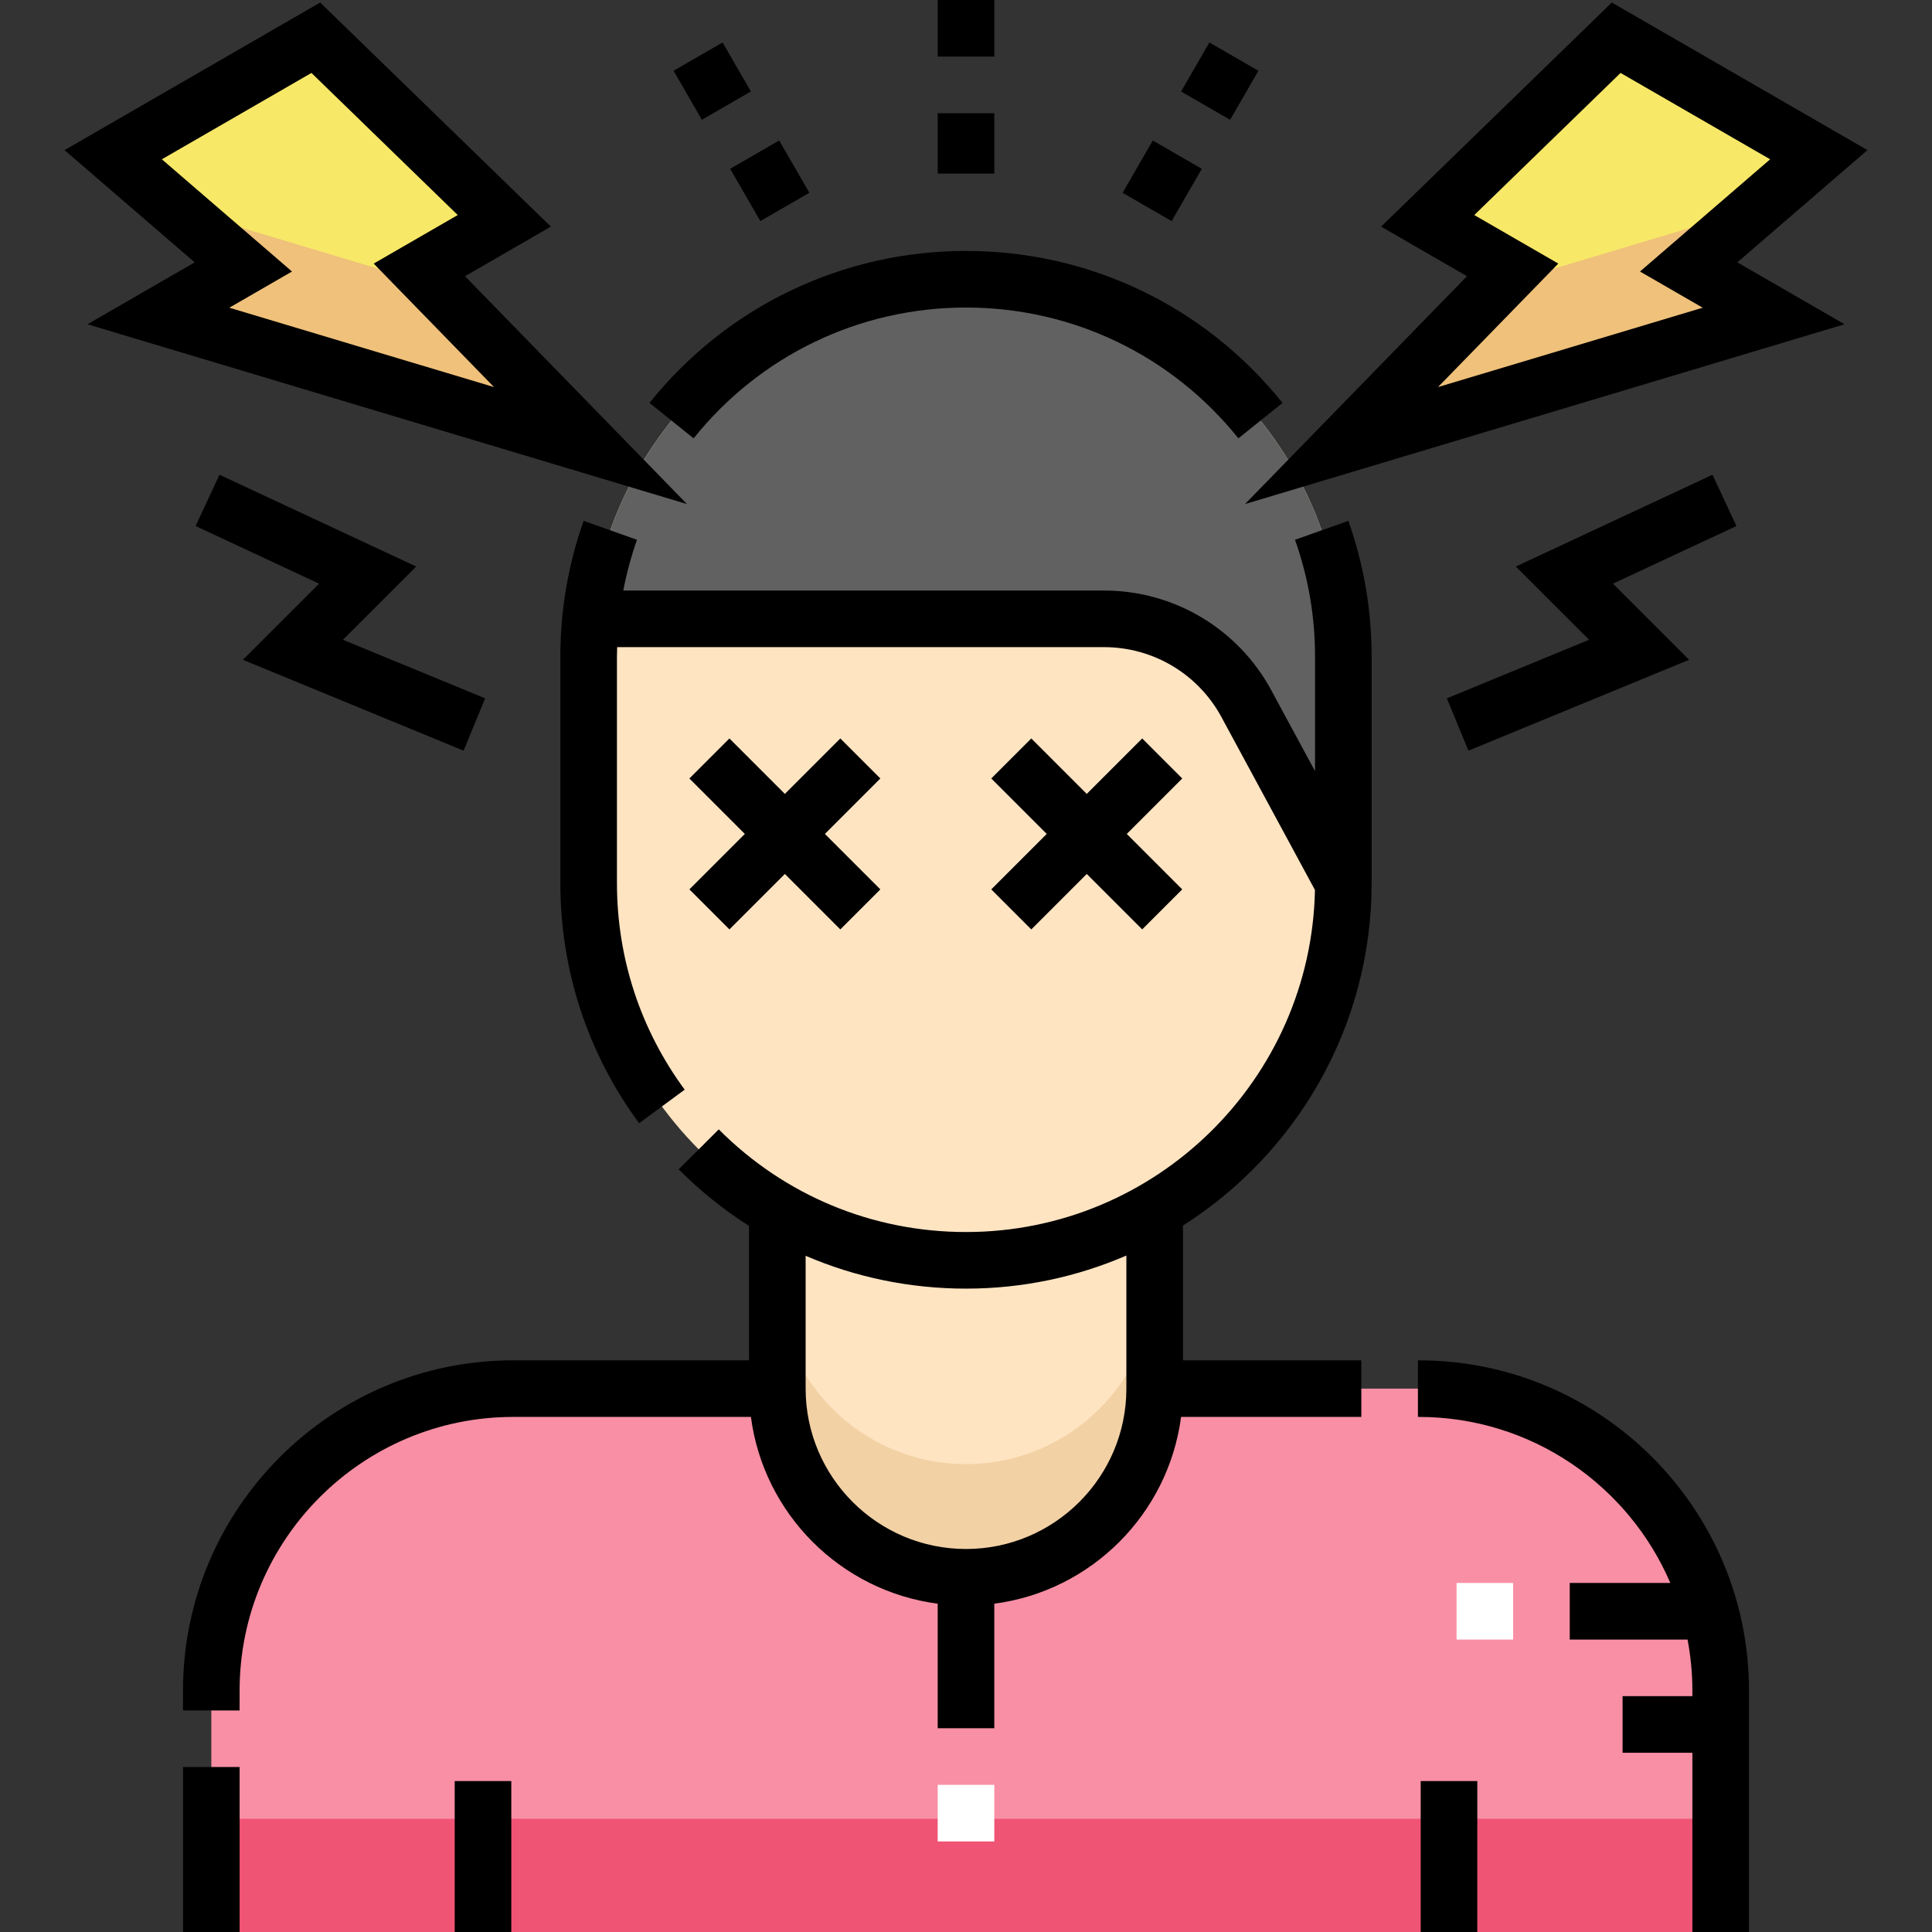 <svg id="Capa_1" enable-background="new 0 0 512 512" height="512" viewBox="0 0 512 512" width="512" xmlns="http://www.w3.org/2000/svg"><rect x="0" y="0" width="512" height="512" fill="#333333" stroke="none"/><g><g id="Filled_14_"><path d="m56 448v64h400v-64c0-44.183-35.817-80-80-80h-240c-44.183 0-80 35.817-80 80z" fill="#f88fa4"/><path d="m56 482h400v30h-400z" fill="#f05475"/><path d="m206 304v64c0 27.616 22.384 50 50 50s50-22.384 50-50v-64z" fill="#ffe4c2"/><path d="m256 388c-27.616 0-50-22.384-50-50v30c0 27.616 22.384 50 50 50s50-22.384 50-50v-30c0 27.616-22.384 50-50 50z" fill="#f2d1a5"/><path d="m256 334c55.229 0 100-44.771 100-100v-60c0-55.228-44.771-100-100-100-55.228 0-100 44.771-100 100v60c0 55.228 44.771 100 100 100z" fill="#ffe4c2"/><path d="m256 74c-51.853 0-94.486 39.467-99.504 90h136.101c15.738 0 30.211 8.626 37.697 22.47l25.706 47.53v-60c0-55.229-44.771-100-100-100z" fill="#616161"/><path d="m428.306 10 53.694 31-34.49 29.739 22.516 13-114.514 34.344 45.357-46.559-22.517-13z" fill="#f8e868"/><path d="m83.694 10-53.694 31 34.49 29.739-22.516 13 114.514 34.344-45.357-46.559 22.517-13z" fill="#f8e868"/><g fill="#efc17a"><path d="m465.732 55.027-68.932 20.673-41.288 42.383 114.514-34.344-22.516-13z"/><path d="m46.268 55.027 18.222 15.712-22.516 13 114.514 34.344-41.288-42.383z"/></g></g><g fill="#fff"><path d="m386 419.5h15v15h-15z"/><path d="m248.5 473h15v15h-15z"/></g><g id="Outline_14_"><path d="m375.999 360.5h-.232v15h.232c29.864 0 55.562 18.153 66.656 44h-26.655v15h31.22c.828 4.376 1.279 8.883 1.279 13.496v1.504h-18.499v15h18.499l.001 47.5h15l-.001-64.004c0-48.246-39.252-87.496-87.5-87.496z"/><path d="m48.5 468.277h15v43.723h-15z"/><path d="m376.5 472h15v40h-15z"/><path d="m120.5 472h15v40h-15z"/><path d="m494.895 39.785-67.748-39.115-61.139 59.387 22.759 13.14-58.824 60.384 158.881-47.65-28.42-16.408zm-113.815 62.8 31.889-32.735-22.273-12.86 38.771-37.661 39.64 22.886-34.49 29.739 16.613 9.592z"/><path d="m343.189 143.049c3.523 9.926 5.311 20.339 5.311 30.951v30.366l-11.608-21.465c-8.808-16.285-25.78-26.402-44.294-26.402h-127.422c.875-4.561 2.074-9.056 3.634-13.451l-14.135-5.019c-4.098 11.541-6.176 23.643-6.176 35.97v60c-.001 23.1 7.217 45.116 20.873 63.668l12.08-8.893c-11.745-15.956-17.953-34.896-17.952-54.774v-60c0-.835.031-1.667.053-2.5h129.045c12.999 0 24.916 7.103 31.101 18.538l24.778 45.816c-.992 50.152-42.092 90.646-92.477 90.646-24.768 0-48.035-9.661-65.518-27.204l-10.625 10.588c5.719 5.738 11.97 10.751 18.643 14.992v35.624h-62.499c-48.248 0-87.5 39.25-87.5 87.496v5.288h15v-5.288c0-39.975 32.523-72.496 72.5-72.496h63.004c3.367 25.716 23.779 46.128 49.495 49.495v33.005h15v-33.005c25.716-3.367 46.128-23.779 49.495-49.495h47.772v-15h-47.267v-35.71c30.03-19.086 50-52.649 50-90.79v-60c0-12.327-2.078-24.429-6.176-35.97zm-44.689 224.951c0 23.435-19.065 42.5-42.5 42.5s-42.5-19.065-42.5-42.5v-35.201c13.246 5.701 27.639 8.701 42.5 8.701 15.088 0 29.457-3.13 42.5-8.766z"/><path d="m256 81.5c28.199 0 54.509 12.634 72.184 34.663l11.699-9.387c-20.536-25.596-51.111-40.276-83.883-40.276s-63.347 14.68-83.883 40.276l11.699 9.387c17.675-22.029 43.985-34.663 72.184-34.663z"/><path d="m182.057 133.582-58.824-60.384 22.759-13.14-61.139-59.388-67.748 39.115 34.49 29.739-28.42 16.408zm-139.162-91.367 39.64-22.886 38.771 37.661-22.275 12.86 31.889 32.735-70.149-21.038 16.613-9.592z"/><path d="m389.145 198.935 58.487-24.082-20.184-20.183 32.724-15.271-6.344-13.592-52.13 24.327 19.416 19.415-37.68 15.516z"/><path d="m122.855 198.935 5.711-13.87-37.68-15.516 19.416-19.415-52.13-24.327-6.344 13.592 32.724 15.271-20.184 20.183z"/><path d="m248.5 30h15v16h-15z"/><path d="m248.5 0h15v15h-15z"/><path d="m196.5 39.909h15v16h-15z" transform="matrix(.866 -.5 .5 .866 3.377 108.42)"/><path d="m181.25 13.995h15v15h-15z" transform="matrix(.866 -.5 .5 .866 14.541 97.256)"/><path d="m300 40.409h16v15h-16z" transform="matrix(.5 -.866 .866 .5 112.508 290.69)"/><path d="m315.75 13.995h15v15h-15z" transform="matrix(.5 -.866 .866 .5 143.008 290.689)"/><path d="m193.304 246.303 14.696-14.696 14.696 14.696 10.608-10.606-14.697-14.697 14.697-14.697-10.608-10.606-14.696 14.696-14.696-14.696-10.608 10.606 14.697 14.697-14.697 14.697z"/><path d="m273.304 246.303 14.696-14.696 14.696 14.696 10.608-10.606-14.697-14.697 14.697-14.697-10.608-10.606-14.696 14.696-14.696-14.696-10.608 10.606 14.697 14.697-14.697 14.697z"/></g></g></svg>